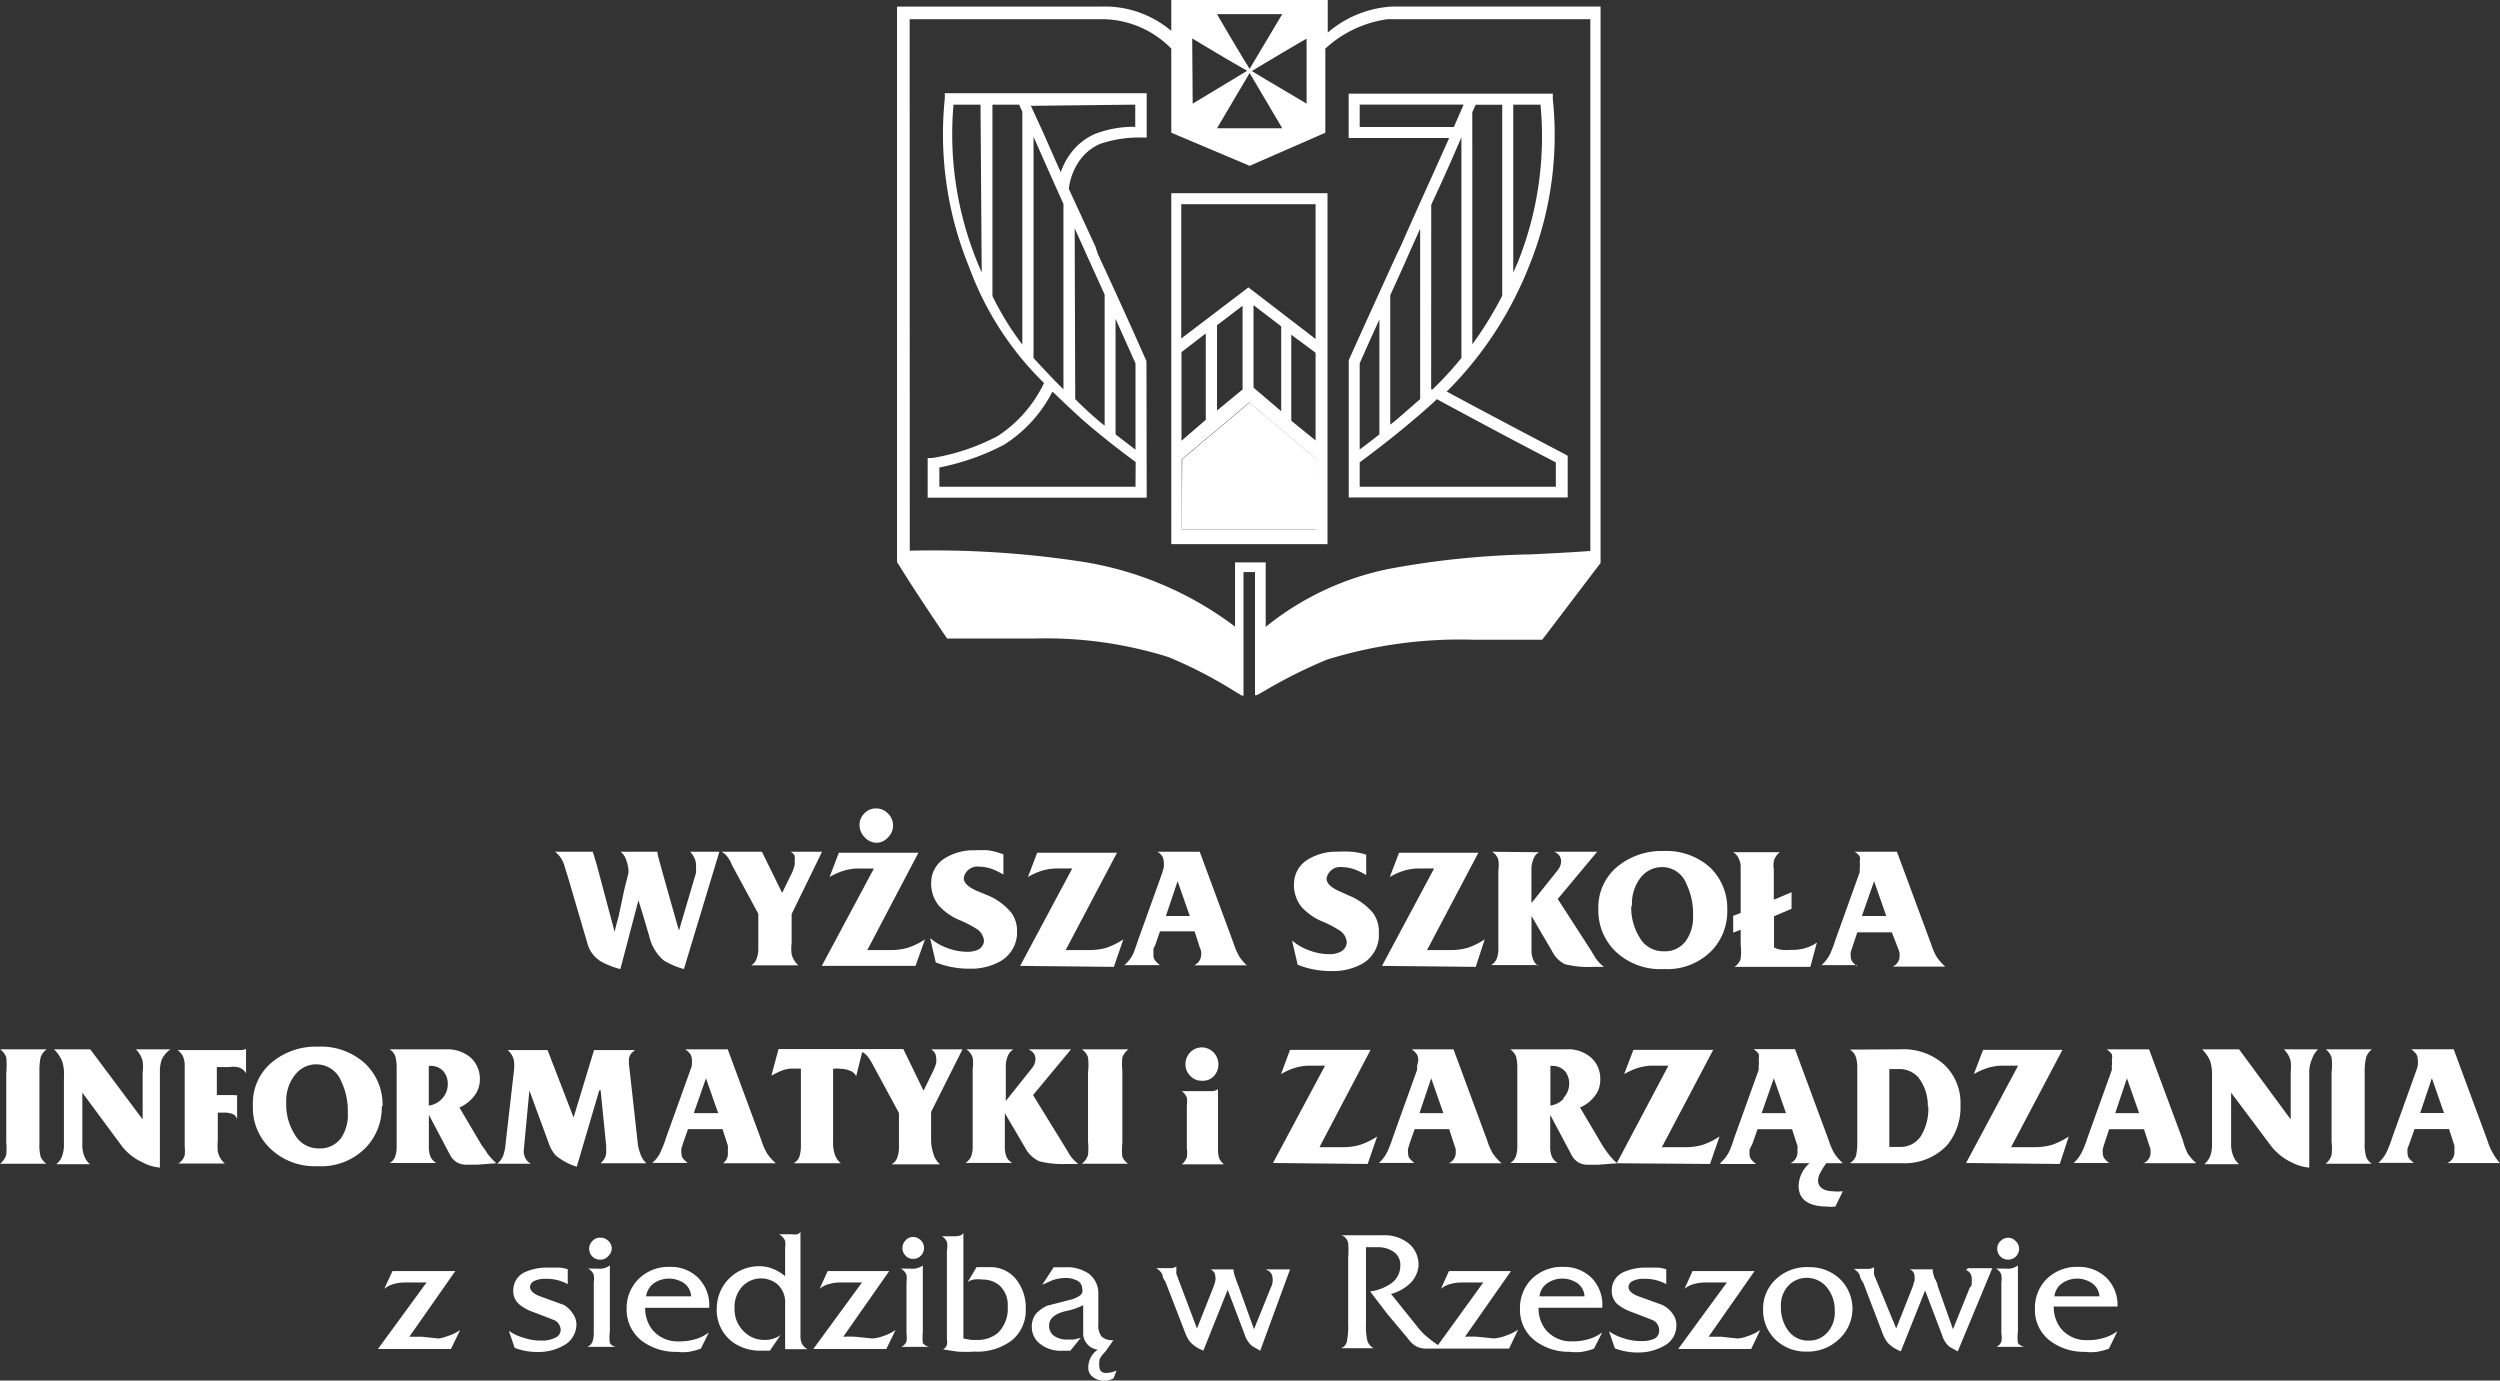 <svg id="Zasób_1" data-name="Zasób 1" xmlns="http://www.w3.org/2000/svg" width="133.73" height="73.849" viewBox="0 0 133.73 73.849">
  <rect x="0" y="0" width="133.73" height="73.849" fill="#333333" stroke="none"/>
  <g id="logo">
    <path id="Path_1" data-name="Path 1" d="M52.182,16.54l-.091.078-3.515,2.955-.026,3.762h7.212V19.573l-3.58-3.02Z" transform="translate(14.663 4.991)" fill="#fff"/>
    <path id="Path_2" data-name="Path 2" d="M39.1,33.52l.208.312.221.325h4.634a21.948,21.948,0,0,1,7.2.989,23.431,23.431,0,0,1,3.593,1.862h0l.338.2h.091V30.6H56v6.587h.091l.469-.26a25.8,25.8,0,0,1,3.319-1.653,24.083,24.083,0,0,1,7.811-1.054H71.36l.156-.2,2.968-3.905h0V.351H63.315a5.78,5.78,0,0,0-3.424,1.393V0h-8.37V1.653a5.506,5.506,0,0,0-3.788-1.3H36.85V30.058h0C37.579,31.242,38.347,32.4,39.1,33.52ZM55.83,3.8s2.161-1.3,2.929-1.731V5.545C57.873,5.012,56.858,4.426,55.83,3.8ZM57.457,6.86H53.968l1.744-2.955Zm0-6.105L55.712,3.684C55.166,2.8,54.606,1.862,53.968.755Zm-4.817,1.3c1.041.625,2,1.2,2.942,1.731L52.666,5.545ZM37.527,1.028H47.941A5.207,5.207,0,0,1,51.521,2.6v4.5h0l4.192,1.77h0l4.048-1.77h0V2.6A6.17,6.17,0,0,1,63.08,1.028H73.937V29.472c-1.041.078-2.109.13-3.15.182h0a45.848,45.848,0,0,0-7.576.768,15.27,15.27,0,0,0-6.639,3.111v-3.45h-1.64V33.52a18.225,18.225,0,0,0-8.2-3.476,52.512,52.512,0,0,0-9.2-.586Z" transform="translate(11.133)" fill="#fff"/>
    <path id="Path_3" data-name="Path 3" d="M56.477,7.94H48.12V26.711h8.357Zm-7.811,8.5,1.3-1v4.621l-1.3,1.12Zm7.186,9.49H48.68V22.168l3.515-2.955.091-.078h0l3.58,3.02Zm-5.285-6.366V15l1.367-1.041v4.478Zm1.953-1.224V13.928L54,15.061V19.6Zm3.319,2.825-1.3-1.054v-4.6l1.3.963Zm0-5.428-3.593-2.76-3.593,2.734V8.526h7.186Z" transform="translate(14.534 2.396)" fill="#fff"/>
    <path id="Path_4" data-name="Path 4" d="M58.014,12.377c-.963,2.109-1.953,4.283-2.6,5.728h0v7.342H67.126V23.22l-.156-.091C65,22.1,62.882,20.981,60.656,19.784a19.435,19.435,0,0,0,3.619-4.973h0c.273-.547.534-1.093.755-1.666a18.576,18.576,0,0,0,1.3-9.008V3.85H55.41V6.219h5.376c-.7,1.575-1.718,3.8-2.6,5.806Zm6.2-7.941h1.458a18.1,18.1,0,0,1-1.237,8.487c-.078.156-.143.325-.221.495ZM56,18.273c.286-.651.651-1.471,1.054-2.343v6.144c-.417.325-.781.612-1.054.807Zm10.492,5.3v1.3H56v-1.3c.221-.169.872-.651,1.614-1.237h0l.677-.547c.846-.7,1.536-1.3,1.835-1.6C62.374,21.411,64.509,22.543,66.488,23.572ZM62.023,4.839l.182-.4h1.419V14.655a19.368,19.368,0,0,1-1.6,2.6ZM56,5.633v-1.2h5.559l-.521,1.2Zm3.827,4.153c.612-1.3,1.185-2.6,1.614-3.606V17.987A18.47,18.47,0,0,1,59.9,19.666h-.078ZM58.7,12.259l.534-1.185v9.112l-1.3,1.133-.3.234V14.629c.3-.664.6-1.3.911-2.018Z" transform="translate(16.733 1.162)" fill="#fff"/>
    <path id="Path_5" data-name="Path 5" d="M49.813,18.162h0c-.638-1.445-1.614-3.619-2.6-5.728l-.13-.4L45.66,8.946a3.307,3.307,0,0,1,.521-1.432,2.6,2.6,0,0,1,1.159-.976A6.509,6.509,0,0,1,49.526,6.2h.3V3.83h-10.8v.286a18.719,18.719,0,0,0,1.3,9.008,16.649,16.649,0,0,0,4.009,6.209h0a6.991,6.991,0,0,1-2.46,2.825,11.443,11.443,0,0,1-3.515,1.185H38.11v2.122H49.826ZM48.16,15.9l1.067,2.382V22.9l-1.067-.82Zm-2.187-4.843.547,1.211.156.351.9,1.979v7.016l-.273-.221c-.417-.351-.9-.794-1.3-1.2ZM41,13.411c-.078-.156-.143-.325-.208-.482a18.094,18.094,0,0,1-1.3-8.487h1.445Zm2.174-8.592V17.277a15.308,15.308,0,0,1-1.6-2.6V4.442H43Zm6.04-.378V5.626A5.819,5.819,0,0,0,47.079,6a3.189,3.189,0,0,0-1.406,1.172,3.515,3.515,0,0,0-.443.885c-.378-.833-.716-1.614-1-2.252l-.6-1.3ZM43.773,17.993V6.16c.43.976,1,2.265,1.6,3.593v9.919l-.508-.508C44.476,18.748,44.111,18.371,43.773,17.993Zm5.454,6.886H38.735V23.851a12.809,12.809,0,0,0,3.45-1.211,7.238,7.238,0,0,0,2.6-2.851c.547.521,1.445,1.393,2.187,2l.651.534h0c.716.573,1.367,1.054,1.614,1.237Z" transform="translate(11.513 1.156)" fill="#fff"/>
    <path id="Path_6" data-name="Path 6" d="M23.295,35.729s.078.273.2.651l1.054,3.593a1.627,1.627,0,0,0,.729.911,4.361,4.361,0,0,0,1.015.391l.963-3.671c.13.378.312,1,.573,1.888a2.447,2.447,0,0,0,.755,1.3,3.086,3.086,0,0,0,.456.247,3.908,3.908,0,0,0,.651.234L31.587,35H30.025a1.38,1.38,0,0,1,.234.351.846.846,0,0,1,.078.378.69.69,0,0,1,0,.182,1.12,1.12,0,0,1,0,.221l-.911,3.085c-.742-2.6-1.12-3.97-1.12-4L28.267,35H26.3a.872.872,0,0,1,.3.43,1.952,1.952,0,0,1,.13.677s-.078.325-.221.885l-.325,1.523c-.078.26-.143.521-.2.768h0l-.937-3.515L24.818,35H22.8A1.471,1.471,0,0,1,23.295,35.729Z" transform="translate(6.893 10.562)" fill="#fff"/>
    <path id="Path_7" data-name="Path 7" d="M30.2,35.716l1.406,2.6v1.888a1.3,1.3,0,0,1-.091.508.6.6,0,0,1-.3.365h2.538a1.133,1.133,0,0,1-.364-.6,2.3,2.3,0,0,1,0-.586V38.332L35.016,35H33.337a.508.508,0,0,1,.208.2.6.6,0,0,1,0,.273.7.7,0,0,1,0,.26,3.281,3.281,0,0,1-.13.378L32.881,37.2,31.8,35H29.64a.872.872,0,0,1,.286.234A1.757,1.757,0,0,1,30.2,35.716Z" transform="translate(8.957 10.562)" fill="#fff"/>
    <path id="Path_8" data-name="Path 8" d="M35.726,35.886h.82L33.76,41.093h5.012l.508-1.419a3.814,3.814,0,0,1-.937.456,3.293,3.293,0,0,1-.911.117H36.194l2.734-5.207H34.671l-.495,1.3A3.359,3.359,0,0,1,34.945,36a2.708,2.708,0,0,1,.781-.117Z" transform="translate(10.2 10.574)" fill="#fff"/>
    <path id="Path_9" data-name="Path 9" d="M36.208,35.056a.807.807,0,0,0,.612-.273.885.885,0,0,0,0-1.3.82.82,0,0,0-.612-.26.833.833,0,0,0-.638.26.859.859,0,0,0-.26.625.911.911,0,0,0,.26.638.885.885,0,0,0,.638.312Z" transform="translate(10.668 10.024)" fill="#fff"/>
    <path id="Path_10" data-name="Path 10" d="M40.84,40.228a1.3,1.3,0,0,1-.677.143,2.994,2.994,0,0,1-1.028-.2,2.786,2.786,0,0,1-.924-.534l.3,1.3a4.5,4.5,0,0,0,.833.247,4.738,4.738,0,0,0,.963.091,3.2,3.2,0,0,0,1.653-.391,1.783,1.783,0,0,0,.9-1.432v-.2a1.627,1.627,0,0,0-.3-.963,3.254,3.254,0,0,0-1.3-.95l-.6-.247c-.43-.2-.651-.417-.651-.664a.742.742,0,0,1,.82-.612,2.226,2.226,0,0,1,.612.1,3.645,3.645,0,0,1,.69.325V35.164a3.541,3.541,0,0,0-.82-.221,5.935,5.935,0,0,0-.7,0,2.9,2.9,0,0,0-1.64.443,1.523,1.523,0,0,0-.7,1.211,1.888,1.888,0,0,0,.4,1.3,3.124,3.124,0,0,0,1.185.807,6.275,6.275,0,0,1,.82.43.833.833,0,0,1,.417.677A.612.612,0,0,1,40.84,40.228Z" transform="translate(11.543 10.541)" fill="#fff"/>
    <path id="Path_11" data-name="Path 11" d="M46.922,41.145l.508-1.471a3.983,3.983,0,0,1-.924.456,3.385,3.385,0,0,1-.924.117H44.344l2.747-5.207h-4.27l-.495,1.3A3.541,3.541,0,0,1,43.082,36a2.864,2.864,0,0,1,.794-.117h.82L41.91,41.093Z" transform="translate(12.66 10.574)" fill="#fff"/>
    <path id="Path_12" data-name="Path 12" d="M52.79,41.118a2.447,2.447,0,0,1-.443-.508,3.5,3.5,0,0,1-.312-.716L50.225,35H47.96a.69.69,0,0,1,.26.247.56.56,0,0,1,.078.286,1.107,1.107,0,0,1,0,.325,1.782,1.782,0,0,0-.065.234l-1.3,3.619c-.117.351-.208.6-.26.729a1.822,1.822,0,0,1-.482.625H48.1a1.211,1.211,0,0,1-.26-.247.4.4,0,0,1-.091-.26c0-.065,0-.156,0-.247a.357.357,0,0,1,.078-.273l.273-.781h1.849l.286.885a.651.651,0,0,1,.065.2.858.858,0,0,1,0,.2.625.625,0,0,1-.378.534h2.812Zm-4.374-2.682.625-1.862.651,1.862Z" transform="translate(13.951 10.562)" fill="#fff"/>
    <path id="Path_13" data-name="Path 13" d="M57.727,39.259a1.627,1.627,0,0,0-.3-.963,3.254,3.254,0,0,0-1.3-.95l-.547-.247c-.43-.2-.651-.417-.651-.664a.742.742,0,0,1,.82-.612,2.227,2.227,0,0,1,.612.1,3.646,3.646,0,0,1,.69.325V35.159A3.54,3.54,0,0,0,56.23,35a5.933,5.933,0,0,0-.7,0,2.9,2.9,0,0,0-1.64.443,1.523,1.523,0,0,0-.7,1.211,1.888,1.888,0,0,0,.4,1.3,3.124,3.124,0,0,0,1.185.807,6.275,6.275,0,0,1,.82.43.833.833,0,0,1,.417.677.612.612,0,0,1-.3.469,1.3,1.3,0,0,1-.677.143,2.994,2.994,0,0,1-1.028-.2,2.785,2.785,0,0,1-.924-.534l.3,1.3a4.5,4.5,0,0,0,.833.247,4.738,4.738,0,0,0,.963.091A3.2,3.2,0,0,0,56.829,41a1.783,1.783,0,0,0,.9-1.432Z" transform="translate(16.03 10.559)" fill="#fff"/>
    <path id="Path_14" data-name="Path 14" d="M61.792,41.145l.482-1.471a3.984,3.984,0,0,1-.924.456,3.385,3.385,0,0,1-.924.117H59.188l2.747-5.207H57.691l-.495,1.3A3.541,3.541,0,0,1,57.952,36a2.864,2.864,0,0,1,.794-.117h.82L56.78,41.093Z" transform="translate(17.147 10.574)" fill="#fff"/>
    <path id="Path_15" data-name="Path 15" d="M63.824,41.118a.612.612,0,0,1-.3-.325,1.211,1.211,0,0,1-.1-.508V38.437L64.514,40.3a1.549,1.549,0,0,0,.7.716,5.207,5.207,0,0,0,1.5.143H67.3a2.032,2.032,0,0,1-.456-.482l-.234-.391-1.783-2.76L66.936,35H64.645a.664.664,0,0,1,.286.234.52.52,0,0,1,.078.286.794.794,0,0,1-.156.43l-.247.312-1.185,1.484V35.885a1.3,1.3,0,0,1,.1-.469.69.69,0,0,1,.3-.391L61.312,35a.742.742,0,0,1,.338.43,2.291,2.291,0,0,1,0,.6v4.2a1.47,1.47,0,0,1-.078.469.716.716,0,0,1-.312.364h2.512Z" transform="translate(18.499 10.562)" fill="#fff"/>
    <path id="Path_16" data-name="Path 16" d="M65.67,38.03v.078a3.046,3.046,0,0,0,.924,2.239,3.476,3.476,0,0,0,2.6.937,3.307,3.307,0,0,0,2.617-1.067,3.059,3.059,0,0,0,.755-2.083h0a3.046,3.046,0,0,0-.885-2.252,3.489,3.489,0,0,0-2.525-.911,3.71,3.71,0,0,0-2.512.872,2.825,2.825,0,0,0-.976,2.2Zm1.8-.182a2.226,2.226,0,0,1,.456-1.445,1.445,1.445,0,0,1,1.159-.573,1.393,1.393,0,0,1,1.3.911,3.645,3.645,0,0,1,.351,1.679,2.187,2.187,0,0,1-.391,1.367,1.38,1.38,0,0,1-1.185.547,1.445,1.445,0,0,1-1.3-.768,2.981,2.981,0,0,1-.43-1.6Z" transform="translate(19.829 10.552)" fill="#fff"/>
    <path id="Path_17" data-name="Path 17" d="M71.614,40.709a.781.781,0,0,1-.338.443h4.061l.351-1.3a2.3,2.3,0,0,1-.508.26,2.421,2.421,0,0,1-.872.13,3.072,3.072,0,0,1-.482,0,1.3,1.3,0,0,1-.43-.13V38.444l.937-.4v-.885l-.95.4V35.944a1.419,1.419,0,0,1,0-.443.846.846,0,0,1,.325-.482h-2.5a.677.677,0,0,1,.286.312,1.042,1.042,0,0,1,.117.534v2.4l-.4.156v.9l.4-.156v.807a3.267,3.267,0,0,1,0,.742Z" transform="translate(21.501 10.568)" fill="#fff"/>
    <path id="Path_18" data-name="Path 18" d="M76.741,41.118a1.21,1.21,0,0,1-.26-.247.469.469,0,0,1-.078-.26.962.962,0,0,1,0-.247l.091-.273.26-.781H78.6l.351.9.065.2v.2a.6.6,0,0,1-.378.534h2.825a2.6,2.6,0,0,1-.456-.508,3.5,3.5,0,0,1-.312-.716L78.875,35H76.61a.859.859,0,0,1,.273.247.7.7,0,0,1,0,.286,1.106,1.106,0,0,1,0,.325q0,.2,0,.234l-1.3,3.619a6.651,6.651,0,0,1-.273.729,1.965,1.965,0,0,1-.469.625h1.9Zm.911-4.543.651,1.862H77Z" transform="translate(22.597 10.562)" fill="#fff"/>
    <path id="Path_19" data-name="Path 19" d="M2.164,43.55a.859.859,0,0,1,.325-.43H0a.937.937,0,0,1,.325.43,3.71,3.71,0,0,1,0,.794v3.723a3.905,3.905,0,0,1,0,.69.937.937,0,0,1-.338.482H2.476a.846.846,0,0,1-.312-.377,2.33,2.33,0,0,1-.065-.69V44.266A3.137,3.137,0,0,1,2.164,43.55Z" transform="translate(0.01 13.012)" fill="#fff"/>
    <path id="Path_20" data-name="Path 20" d="M6.6,43.133a1.3,1.3,0,0,1,.351.625,2.239,2.239,0,0,1,0,.586v2.525L4.15,43.12H2.21a1.914,1.914,0,0,1,.43.625,2.213,2.213,0,0,1,.1.846v3.58a1.861,1.861,0,0,1-.1.664.95.95,0,0,1-.312.43H4.137a1.054,1.054,0,0,1-.312-.443,1.588,1.588,0,0,1-.1-.651V45.437h0L5.842,48.3a2.968,2.968,0,0,0,1.146.885,2.3,2.3,0,0,0,.885.26h0V44.266a1.875,1.875,0,0,1,.1-.6,1.3,1.3,0,0,1,.469-.547H6.6Z" transform="translate(0.68 13.012)" fill="#fff"/>
    <path id="Path_21" data-name="Path 21" d="M10.727,43.162H7.29a1.015,1.015,0,0,1,.286.338,1.3,1.3,0,0,1,.091.547V48.33a2.031,2.031,0,0,1,0,.456.781.781,0,0,1-.338.443H9.815a1.133,1.133,0,0,1-.378-.651,3.229,3.229,0,0,1,0-.586V46.508h.325a1.171,1.171,0,0,1,.508.091.443.443,0,0,1,.2.26h0V45.57h0a.26.26,0,0,1-.143,0H9.386v-1.5h.664a1.38,1.38,0,0,1,.43,0,.677.677,0,0,1,.469.338v-1.3h0Z" transform="translate(2.213 13.009)" fill="#fff"/>
    <path id="Path_22" data-name="Path 22" d="M17.319,46.174a3.02,3.02,0,0,0-.924-2.252,3.489,3.489,0,0,0-2.525-.911,3.658,3.658,0,0,0-2.512.872,2.825,2.825,0,0,0-.976,2.2v.143a2.994,2.994,0,0,0,.924,2.226,3.411,3.411,0,0,0,2.525.95A3.319,3.319,0,0,0,16.524,48.3a3.124,3.124,0,0,0,.755-2.083Zm-2.226,1.731a1.38,1.38,0,0,1-1.185.547,1.445,1.445,0,0,1-1.3-.768,2.981,2.981,0,0,1-.443-1.6v-.13a2.226,2.226,0,0,1,.469-1.432,1.432,1.432,0,0,1,2.473.338,3.645,3.645,0,0,1,.351,1.679,2.187,2.187,0,0,1-.364,1.367Z" transform="translate(3.145 12.978)" fill="#fff"/>
    <path id="Path_23" data-name="Path 23" d="M20.934,48.263l-1.2-2.031a1.979,1.979,0,0,0,.911-.794,1.393,1.393,0,0,0,.182-.677,1.536,1.536,0,0,0-.521-1.224,1.927,1.927,0,0,0-1.3-.417H16a.729.729,0,0,1,.312.391,2.421,2.421,0,0,1,.065.612v4.218a1.484,1.484,0,0,1-.078.508.6.6,0,0,1-.3.351h2.5a.768.768,0,0,1-.3-.312,1.3,1.3,0,0,1-.1-.56V46.622L19.2,48.705a1.067,1.067,0,0,0,.391.456,1.015,1.015,0,0,0,.56.13h.521l1.041-.078a3.189,3.189,0,0,1-.482-.521A3.959,3.959,0,0,0,20.934,48.263Zm-2.109-2.525a1.159,1.159,0,0,1-.729.391V44.006h.078a.9.9,0,0,1,.716.3,1.041,1.041,0,0,1,.221.69A1.107,1.107,0,0,1,18.825,45.737Z" transform="translate(4.841 13.011)" fill="#fff"/>
    <path id="Path_24" data-name="Path 24" d="M25.952,45.285l.3,2.994v.351a.7.7,0,0,1-.065.273,1.055,1.055,0,0,1-.234.3H28.4a1.185,1.185,0,0,1-.312-.482,2.265,2.265,0,0,1-.156-.664l-.469-4.218a.586.586,0,0,0,0-.169.69.69,0,0,1,.078-.273.964.964,0,0,1,.26-.247H25.6l-1.093,3.606L23.115,43.15H20.98a.924.924,0,0,1,.273.365.95.95,0,0,1,.078.391v.221l-.456,3.983a2.6,2.6,0,0,1-.117.638,1.055,1.055,0,0,1-.338.482h1.809a.651.651,0,0,1-.286-.273.794.794,0,0,1-.1-.456l.3-3.189h0L23.167,48.1a1.927,1.927,0,0,0,.378.677,3.176,3.176,0,0,0,1.133.612l1.2-4.075Z" transform="translate(6.175 13.021)" fill="#fff"/>
    <path id="Path_25" data-name="Path 25" d="M30.578,49.212H33.4a3.059,3.059,0,0,1-.456-.508,3.5,3.5,0,0,1-.312-.716l-1.8-4.869H28.56a1.055,1.055,0,0,1,.273.26.56.56,0,0,1,.078.286,1.836,1.836,0,0,1,0,.325,2.214,2.214,0,0,1-.078.234l-1.3,3.619a6.154,6.154,0,0,1-.273.716,1.692,1.692,0,0,1-.469.638h1.9a1.615,1.615,0,0,1-.26-.247.469.469,0,0,1-.078-.26,1.3,1.3,0,0,1,0-.26l.078-.26.273-.781h1.849l.286.885a1.641,1.641,0,0,1,0,.2v.2A.612.612,0,0,1,30.578,49.212Zm-1.562-2.682.651-1.862.651,1.862Z" transform="translate(8.097 13.012)" fill="#fff"/>
    <path id="Path_26" data-name="Path 26" d="M40.23,48.031V46.469l1.679-3.346H40.23a.534.534,0,0,1,.208.208.6.6,0,0,1,.065.273,1.3,1.3,0,0,1,0,.26,3.578,3.578,0,0,1-.143.378l-.534,1.093-1.08-2.226H32.067l-.378,1.419a5.845,5.845,0,0,1,.534-.26,1.679,1.679,0,0,1,.6-.117h.443v4.114a1.94,1.94,0,0,1-.078.586.651.651,0,0,1-.312.364H35.4a1.054,1.054,0,0,1-.312-.443,2,2,0,0,1-.1-.7V44.164a1.38,1.38,0,0,1,.4,0,1.3,1.3,0,0,1,.495.1.547.547,0,0,1,.338.3l.325-1.3a1.028,1.028,0,0,1,.286.234,3.2,3.2,0,0,1,.273.43l1.406,2.6v1.875a1.6,1.6,0,0,1-.091.508.664.664,0,0,1-.312.364h2.6a1.185,1.185,0,0,1-.364-.6A2.37,2.37,0,0,1,40.23,48.031Z" transform="translate(9.576 13.009)" fill="#fff"/>
    <path id="Path_27" data-name="Path 27" d="M43.617,49.108a5.207,5.207,0,0,0,1.5.143H45.7a2.031,2.031,0,0,1-.456-.482l-.234-.391-1.731-2.812L45.31,43.12H43.045a.924.924,0,0,1,.286.234.6.6,0,0,1,.078.3.794.794,0,0,1-.156.43l-.247.312L41.821,45.88v-1.9a1.5,1.5,0,0,1,.091-.469.781.781,0,0,1,.312-.391H39.712a.872.872,0,0,1,.338.443,2.291,2.291,0,0,1,0,.6v4.2a1.471,1.471,0,0,1-.078.469.781.781,0,0,1-.312.364h2.512a.69.69,0,0,1-.312-.325,1.471,1.471,0,0,1-.091-.508V46.531l1.093,1.862A1.614,1.614,0,0,0,43.617,49.108Z" transform="translate(11.981 13.012)" fill="#fff"/>
    <path id="Path_28" data-name="Path 28" d="M46.614,43.55a.937.937,0,0,1,.325-.43H44.453a.859.859,0,0,1,.325.43,3.489,3.489,0,0,1,0,.794v3.723a3.54,3.54,0,0,1,0,.69.872.872,0,0,1-.338.482h2.486a.846.846,0,0,1-.312-.378,2.982,2.982,0,0,1,0-.729V44.266A3.32,3.32,0,0,1,46.614,43.55Z" transform="translate(13.423 13.012)" fill="#fff"/>
    <path id="Path_29" data-name="Path 29" d="M57.364,49.245l.508-1.471a3.814,3.814,0,0,1-.937.456,3.293,3.293,0,0,1-.911.117H54.786L57.52,43.14H53.211l-.482,1.3a3.267,3.267,0,0,1,.755-.338,2.708,2.708,0,0,1,.781-.117h.82L52.3,49.193Z" transform="translate(15.795 13.018)" fill="#fff"/>
    <path id="Path_30" data-name="Path 30" d="M60.386,49.212h2.825a3.058,3.058,0,0,1-.456-.508,3.5,3.5,0,0,1-.312-.716l-1.8-4.869H58.407a1.055,1.055,0,0,1,.273.26.56.56,0,0,1,.078.286,1.2,1.2,0,0,1-.065.325,1.157,1.157,0,0,1,0,.234l-1.3,3.619a6.157,6.157,0,0,1-.273.716,1.849,1.849,0,0,1-.469.638h1.9a1.615,1.615,0,0,1-.26-.247.469.469,0,0,1-.078-.26,1.3,1.3,0,0,1,0-.26l.078-.26.273-.781h1.848l.286.885a1.644,1.644,0,0,1,.065.2v.2A.612.612,0,0,1,60.386,49.212Zm-1.562-2.682.625-1.862.651,1.862Z" transform="translate(17.108 13.012)" fill="#fff"/>
    <path id="Path_31" data-name="Path 31" d="M72.737,49.252l.508-1.471a3.983,3.983,0,0,1-.924.456,3.32,3.32,0,0,1-.924.117H70.16l2.747-5.207h-4.27l-.495,1.3a3.541,3.541,0,0,1,.755-.338,2.864,2.864,0,0,1,.794-.117h.82L67.752,49.2a3.007,3.007,0,0,1-.469-.508,4.166,4.166,0,0,1-.3-.43l-1.2-2.031a1.979,1.979,0,0,0,.911-.794,1.38,1.38,0,0,0,.169-.677,1.5,1.5,0,0,0-.521-1.224,1.874,1.874,0,0,0-1.3-.417H62.05a.872.872,0,0,1,.312.391,2.421,2.421,0,0,1,.065.612v4.218a1.484,1.484,0,0,1-.078.508.7.7,0,0,1-.3.351h2.538a.768.768,0,0,1-.3-.312,1.3,1.3,0,0,1-.1-.56V46.623l1.106,2.083a1.067,1.067,0,0,0,.391.456.989.989,0,0,0,.56.13h.508l1.041-.078h0Zm-7.811-3.515a1.185,1.185,0,0,1-.729.391V44.006h.078a.9.9,0,0,1,.716.3A1.041,1.041,0,0,1,65.2,45a1.094,1.094,0,0,1-.325.742Z" transform="translate(18.737 13.011)" fill="#fff"/>
    <path id="Path_32" data-name="Path 32" d="M70.68,49.254h1.914a1.212,1.212,0,0,1-.26-.247.482.482,0,0,1-.091-.26v-.26l.156-.312.273-.781H74.52l.286.885a.65.65,0,0,1,0,.2.859.859,0,0,1,0,.2.625.625,0,0,1-.377.534h1.028a1.653,1.653,0,0,0-.586,1.211c0,.963.911,1.106,1.51,1.106a1.823,1.823,0,0,0,.456,0l.4-.82a2.33,2.33,0,0,1-.573,0c-.391,0-.937-.208-.69-.872a3.97,3.97,0,0,1,.377-.625h.885a2.916,2.916,0,0,1-.443-.508,3.5,3.5,0,0,1-.312-.716L74.676,43.11H72.463a1.054,1.054,0,0,1,.273.26.7.7,0,0,1,0,.286,1.105,1.105,0,0,1,0,.325,1.8,1.8,0,0,0,0,.234l-1.3,3.619a6.906,6.906,0,0,1-.26.716,1.875,1.875,0,0,1-.482.638Zm2.864-4.582.651,1.862h-1.3Z" transform="translate(21.341 13.009)" fill="#fff"/>
    <path id="Path_33" data-name="Path 33" d="M76,43.134a.7.7,0,0,1,.338.443,1.627,1.627,0,0,1,.065.469v3.983a3.517,3.517,0,0,1-.065.781.755.755,0,0,1-.338.4h2.786a3.111,3.111,0,0,0,2.421-.963,3.176,3.176,0,0,0,.716-2.148,2.812,2.812,0,0,0-.872-2.161,3.254,3.254,0,0,0-2.317-.82Zm4.2,3.046a2.76,2.76,0,0,1-.391,1.575,1.3,1.3,0,0,1-1.133.586h-.56V44.175H78.6a1.367,1.367,0,0,1,1.067.443,2.447,2.447,0,0,1,.508,1.562Z" transform="translate(22.947 13.011)" fill="#fff"/>
    <path id="Path_34" data-name="Path 34" d="M85.792,49.245l.482-1.471a3.982,3.982,0,0,1-.924.456,3.385,3.385,0,0,1-.924.117H83.188l2.747-5.207H81.691l-.495,1.3a3.539,3.539,0,0,1,.755-.338,2.864,2.864,0,0,1,.794-.117h.82L80.78,49.193Z" transform="translate(24.389 13.018)" fill="#fff"/>
    <path id="Path_35" data-name="Path 35" d="M91.045,47.989,89.235,43.12H86.97a1.055,1.055,0,0,1,.273.26.547.547,0,0,1,0,.286,1.108,1.108,0,0,1,0,.325v.234l-1.3,3.619a6.16,6.16,0,0,1-.273.716,2.03,2.03,0,0,1-.469.638h1.9a1.211,1.211,0,0,1-.26-.247.469.469,0,0,1-.078-.26.756.756,0,0,1,0-.26l.078-.26.26-.781h1.862l.286.885a1.636,1.636,0,0,1,.065.2v.2a.6.6,0,0,1-.377.534h2.825a2.6,2.6,0,0,1-.456-.508A3.5,3.5,0,0,1,91.045,47.989Zm-3.619-1.458.625-1.862.651,1.862Z" transform="translate(25.723 13.012)" fill="#fff"/>
    <path id="Path_36" data-name="Path 36" d="M94.867,43.133a1.3,1.3,0,0,1,.351.625,3.01,3.01,0,0,1,0,.586v2.525l-2.76-3.749H90.48a1.913,1.913,0,0,1,.43.625,2.513,2.513,0,0,1,.1.846v3.58a1.862,1.862,0,0,1-.1.664,1.185,1.185,0,0,1-.312.43h1.862a1.055,1.055,0,0,1-.312-.443,1.574,1.574,0,0,1-.117-.651V45.437h0L94.177,48.3a3.02,3.02,0,0,0,1.133.885,2.408,2.408,0,0,0,.9.26h0V44.266a1.874,1.874,0,0,1,.156-.651,1.3,1.3,0,0,1,.312-.495H94.867Z" transform="translate(27.316 13.012)" fill="#fff"/>
    <path id="Path_37" data-name="Path 37" d="M97.724,43.55a.9.9,0,0,1,.312-.43H95.563a.9.9,0,0,1,.312.43,3.492,3.492,0,0,1,0,.794v3.723a2.723,2.723,0,0,1,0,.69.846.846,0,0,1-.325.482h2.473a.807.807,0,0,1-.3-.378,2.332,2.332,0,0,1-.078-.729V44.266a3.137,3.137,0,0,1,.078-.716Z" transform="translate(28.846 13.012)" fill="#fff"/>
    <path id="Path_38" data-name="Path 38" d="M103.864,48.7a3.5,3.5,0,0,1-.312-.716l-1.8-4.869H99.477a1.054,1.054,0,0,1,.273.26.56.56,0,0,1,.078.286,1.2,1.2,0,0,1,0,.325,1.158,1.158,0,0,1-.065.234l-1.3,3.619a6.156,6.156,0,0,1-.273.716,1.848,1.848,0,0,1-.469.638h1.9a1.615,1.615,0,0,1-.26-.247.469.469,0,0,1-.078-.26,1.3,1.3,0,0,1,0-.26l.1-.26.273-.781h1.848l.286.885a1.636,1.636,0,0,1,0,.2s0,.117,0,.2a.612.612,0,0,1-.391.534h2.825A3.058,3.058,0,0,1,103.864,48.7Zm-3.905-2.174.625-1.862.651,1.862Z" transform="translate(29.501 13.012)" fill="#fff"/>
    <path id="Path_39" data-name="Path 39" d="M18.748,55.836l-.872-.091H17.2l2.46-3.515H16.3l-.443.95a1.393,1.393,0,0,1,.521-.26A2.279,2.279,0,0,1,17,52.842h1.12L15.52,56.4h3.905l.495-1.015a2.448,2.448,0,0,1-.677.325,1.992,1.992,0,0,1-.495.13Z" transform="translate(4.696 15.761)" fill="#fff"/>
    <path id="Path_40" data-name="Path 40" d="M23.829,54.082l-1.185-.43c-.378-.13-.586-.3-.612-.495a.378.378,0,0,1,.221-.351,1.3,1.3,0,0,1,.612-.117,2.317,2.317,0,0,1,1.185.286v-.794a1.667,1.667,0,0,0-.443-.091h-.56a2.9,2.9,0,0,0-1.3.247,1.067,1.067,0,0,0-.612.989.911.911,0,0,0,.325.729,2.3,2.3,0,0,0,.716.4c.755.286,1.159.443,1.224.482a.612.612,0,0,1,.273.495.469.469,0,0,1-.312.417,1.575,1.575,0,0,1-.742.143,2.76,2.76,0,0,1-.9-.143,2.6,2.6,0,0,1-.82-.378l.312.911a3.372,3.372,0,0,0,1.237.221,2.734,2.734,0,0,0,1.367-.338,1.3,1.3,0,0,0,.7-1.133.989.989,0,0,0-.208-.6,1.406,1.406,0,0,0-.482-.456Z" transform="translate(6.32 15.718)" fill="#fff"/>
    <path id="Path_41" data-name="Path 41" d="M24.369,51.043a.581.581,0,0,0,0,.82.521.521,0,0,0,.4.169.534.534,0,0,0,.469-.208.534.534,0,0,0,0-.781.56.56,0,0,0-.417-.182A.534.534,0,0,0,24.369,51.043Z" transform="translate(7.315 15.347)" fill="#fff"/>
    <path id="Path_42" data-name="Path 42" d="M25.331,56.153a2.33,2.33,0,0,1,0-.612V52h0a.937.937,0,0,1-.677.169h-.495a.612.612,0,0,1,.312.338,1.419,1.419,0,0,1,0,.4v2.734a1.484,1.484,0,0,1-.065.43.508.508,0,0,1-.286.286h1.549a.482.482,0,0,1-.338-.208Z" transform="translate(7.291 15.691)" fill="#fff"/>
    <path id="Path_43" data-name="Path 43" d="M29.554,52.633a2.044,2.044,0,0,0-1.471-.573,2.265,2.265,0,0,0-1.77.716A2.187,2.187,0,0,0,25.74,54.3a2.1,2.1,0,0,0,.833,1.731,3.007,3.007,0,0,0,1.848.573,2.759,2.759,0,0,0,.651,0,4.215,4.215,0,0,0,.638-.169l.43-.872a2.135,2.135,0,0,1-.729.364,2.863,2.863,0,0,1-.794.117h-.234a1.744,1.744,0,0,1-1.3-.664,1.862,1.862,0,0,1-.351-1.133h3.424A2.07,2.07,0,0,0,29.554,52.633Zm-2.773,1a1.041,1.041,0,0,1,.417-.7,1.44,1.44,0,0,1,1.614,0,.911.911,0,0,1,.378.7Z" transform="translate(7.78 15.709)" fill="#fff"/>
    <path id="Path_44" data-name="Path 44" d="M34,56.6a.951.951,0,0,1-.078-.391V50.62a.3.3,0,0,1-.182.13.7.7,0,0,1-.247,0h-.716a.729.729,0,0,1,.325.351,1.106,1.106,0,0,1,0,.364v1.523a2.447,2.447,0,0,0-.677-.4,1.874,1.874,0,0,0-.7-.13,2.252,2.252,0,0,0-2.278,2.226,2.135,2.135,0,0,0,.833,1.822,2.5,2.5,0,0,0,1.536.469h.469l.573-.833a1.471,1.471,0,0,1-.833.26,1.536,1.536,0,0,1-1.12-.443,1.653,1.653,0,0,1-.508-1.237,1.627,1.627,0,0,1,.443-1.211,1.38,1.38,0,0,1,1.862-.078,1.3,1.3,0,0,1,.4,1.028v2.434h1.2a.625.625,0,0,1-.3-.3Z" transform="translate(8.896 15.275)" fill="#fff"/>
    <path id="Path_45" data-name="Path 45" d="M36.547,55.836l-.872-.091a5.847,5.847,0,0,0-.664,0l2.46-3.515H34.178l-.43.95a1.3,1.3,0,0,1,.521-.26,2.123,2.123,0,0,1,.612-.078h1.133L33.41,56.4h3.905l.495-1.015a2.6,2.6,0,0,1-.664.325A2.122,2.122,0,0,1,36.547,55.836Z" transform="translate(10.095 15.761)" fill="#fff"/>
    <path id="Path_46" data-name="Path 46" d="M37.643,52a.534.534,0,0,0,.417-.169.581.581,0,0,0,0-.82.586.586,0,0,0-.417-.182.534.534,0,0,0-.4.182.581.581,0,0,0,0,.82A.521.521,0,0,0,37.643,52Z" transform="translate(11.199 15.338)" fill="#fff"/>
    <path id="Path_47" data-name="Path 47" d="M38.185,56.153a3.371,3.371,0,0,1,0-.612V52h0a.937.937,0,0,1-.677.169H37a.612.612,0,0,1,.312.338,1.42,1.42,0,0,1,0,.4v2.734a1.484,1.484,0,0,1,0,.43.56.56,0,0,1-.286.286h1.549A.547.547,0,0,1,38.185,56.153Z" transform="translate(11.178 15.691)" fill="#fff"/>
    <path id="Path_48" data-name="Path 48" d="M41.228,52.492h-.677l-.482.807a.742.742,0,0,1,.338-.143,1.587,1.587,0,0,1,.443,0,1.393,1.393,0,0,1,.924.312,1.419,1.419,0,0,1,.443,1.133,1.809,1.809,0,0,1-.521,1.406,1.679,1.679,0,0,1-1.133.378h-.3l-.417-.078V50.67c-.078.117-.221.169-.456.169h-.7a.651.651,0,0,1,.273.3,1.12,1.12,0,0,1,0,.469v4.7a.976.976,0,0,1,0,.338.43.43,0,0,1-.208.247l.768.117a7.93,7.93,0,0,0,.937,0,3.059,3.059,0,0,0,1.992-.612,2.057,2.057,0,0,0,.729-1.627,2.447,2.447,0,0,0-.534-1.653A1.757,1.757,0,0,0,41.228,52.492Z" transform="translate(11.688 15.29)" fill="#fff"/>
    <path id="Path_49" data-name="Path 49" d="M46.113,57.655a.3.3,0,0,1-.1-.182,1.5,1.5,0,0,1,0-.469,1.614,1.614,0,0,1,.312-.417l.43-.612a.833.833,0,0,1-.638-.2.976.976,0,0,1-.169-.651V53.5A1.3,1.3,0,0,0,45.41,52.4a2.083,2.083,0,0,0-1.237-.325h-.612l-.612.937.56-.247a2.252,2.252,0,0,1,.69-.117,1.3,1.3,0,0,1,.56.117.482.482,0,0,1,.325.443.508.508,0,0,1,0,.234.456.456,0,0,1-.117.143,1.562,1.562,0,0,1-.586.247l-1.172.3a1.992,1.992,0,0,0-.586.417,1.107,1.107,0,0,0-.234.716,1.133,1.133,0,0,0,.43.9,1.783,1.783,0,0,0,1.172.378h.456l.56-.69-.377.091h-.338a1.2,1.2,0,0,1-.716-.2.651.651,0,0,1-.26-.56c0-.365.3-.625.911-.768a3.424,3.424,0,0,0,.911-.312v1.458a.885.885,0,0,0,.781.924,1.054,1.054,0,0,0-.364.391,1.133,1.133,0,0,0-.143.573.573.573,0,0,0,.247.495.937.937,0,0,0,.586.2,1,1,0,0,0,.521-.13l.156-.417a1.3,1.3,0,0,1-.6.13A.326.326,0,0,1,46.113,57.655Z" transform="translate(12.804 15.712)" fill="#fff"/>
    <path id="Path_50" data-name="Path 50" d="M53.423,52.235a.456.456,0,0,1,.3.417.7.7,0,0,1,0,.247.845.845,0,0,1-.091.273l-.9,2.226-.82-2.278c-.065-.156-.117-.312-.169-.456a2.82,2.82,0,0,1-.1-.338V52.2H50.4a.391.391,0,0,1,.26.351.677.677,0,0,1,0,.273,2.174,2.174,0,0,1-.078.26l-.9,2.278L48.58,52.444a.534.534,0,0,1,0-.156,1.973,1.973,0,0,1,0-.247h0a.573.573,0,0,1-.247.091H47.5a.872.872,0,0,1,.325.325.855.855,0,0,0,.169.4l1.067,2.76a1.744,1.744,0,0,0,.273.482,1.809,1.809,0,0,0,.69.443l1.3-3.254.911,2.4a1.3,1.3,0,0,0,.4.612l.43.247L54.66,52.2h-1.3Z" transform="translate(14.347 15.704)" fill="#fff"/>
    <path id="Path_51" data-name="Path 51" d="M63.278,56.281l-.885-.091a5.675,5.675,0,0,0-.664,0l2.46-3.515H60.87l-.43.95a1.3,1.3,0,0,1,.521-.26,2.279,2.279,0,0,1,.625-.078h1.12l-2.421,3.346a6.287,6.287,0,0,1-.638-.482,3.359,3.359,0,0,1-.443-.469L57.772,53.9a2.356,2.356,0,0,0,1.08-.625,1.536,1.536,0,0,0,.391-.859,1.5,1.5,0,0,0-.456-1.159,2.057,2.057,0,0,0-1.484-.495H55.129a.547.547,0,0,1,.351.43,4.607,4.607,0,0,1,0,.768v3.567a3.9,3.9,0,0,1-.065.885.482.482,0,0,1-.325.391h1.757a.651.651,0,0,1-.338-.391,3.371,3.371,0,0,1-.078-.885V51.4h.6a1.51,1.51,0,0,1,.846.221.833.833,0,0,1,.391.755,1.146,1.146,0,0,1-.534.989,2.473,2.473,0,0,1-1.08.4l.924,1.211,1.093,1.3a1.445,1.445,0,0,0,.43.417,1.172,1.172,0,0,0,.6.13h4.387l.482-1.015a2.6,2.6,0,0,1-.664.325,2.044,2.044,0,0,1-.625.143Z" transform="translate(16.637 15.316)" fill="#fff"/>
    <path id="Path_52" data-name="Path 52" d="M66.264,52.633a2.07,2.07,0,0,0-1.471-.573,2.291,2.291,0,0,0-1.783.716,2.187,2.187,0,0,0-.56,1.523,2.057,2.057,0,0,0,.833,1.731,3.007,3.007,0,0,0,1.848.573,2.6,2.6,0,0,0,.638,0,3.54,3.54,0,0,0,.638-.169l.443-.872a2.2,2.2,0,0,1-.742.364,2.837,2.837,0,0,1-.781.117h-.234a1.744,1.744,0,0,1-1.3-.664,1.861,1.861,0,0,1-.351-1.133H66.85A2.057,2.057,0,0,0,66.264,52.633Zm-2.773,1a.989.989,0,0,1,.417-.7,1.44,1.44,0,0,1,1.614,0,.911.911,0,0,1,.378.7Z" transform="translate(18.858 15.709)" fill="#fff"/>
    <path id="Path_53" data-name="Path 53" d="M68.948,54.082l-1.185-.43c-.391-.13-.586-.3-.612-.495a.365.365,0,0,1,.221-.351,1.3,1.3,0,0,1,.612-.117,2.317,2.317,0,0,1,1.185.286v-.794a1.784,1.784,0,0,0-.443-.091h-.56a2.9,2.9,0,0,0-1.3.247,1.067,1.067,0,0,0-.612.989.95.95,0,0,0,.312.729,2.6,2.6,0,0,0,.729.4c.755.286,1.159.443,1.224.482a.612.612,0,0,1,.273.495.5.5,0,0,1-.221.443,1.6,1.6,0,0,1-.755.143,2.812,2.812,0,0,1-.9-.143,2.708,2.708,0,0,1-.807-.378l.312.911a3.372,3.372,0,0,0,1.3.221,2.734,2.734,0,0,0,1.3-.338,1.224,1.224,0,0,0,.69-1.133.976.976,0,0,0-.2-.6A1.406,1.406,0,0,0,68.948,54.082Z" transform="translate(19.962 15.718)" fill="#fff"/>
    <path id="Path_54" data-name="Path 54" d="M72.126,55.836l-.872-.091h-.677l2.46-3.515H69.718l-.43.95a1.393,1.393,0,0,1,.521-.26,2.279,2.279,0,0,1,.625-.078h1.12L68.95,56.4h3.905l.482-1.015a2.6,2.6,0,0,1-.664.325,2.044,2.044,0,0,1-.547.13Z" transform="translate(20.819 15.761)" fill="#fff"/>
    <path id="Path_55" data-name="Path 55" d="M74.9,52.071a2.408,2.408,0,0,0-1.861.729,2.135,2.135,0,0,0-.6,1.536,2.187,2.187,0,0,0,.612,1.562,2.343,2.343,0,0,0,1.757.69,2.408,2.408,0,0,0,1.692-.664,2.213,2.213,0,0,0,0-3.267,2.343,2.343,0,0,0-1.6-.586Zm1.028,3.437A1.3,1.3,0,0,1,74.887,56h-.078a1.3,1.3,0,0,1-1.015-.521,2.057,2.057,0,0,1-.4-1.3,1.523,1.523,0,0,1,.521-1.237,1.388,1.388,0,0,1,1.966.247,1.926,1.926,0,0,1,.391,1.211A1.614,1.614,0,0,1,75.929,55.507Z" transform="translate(21.872 15.712)" fill="#fff"/>
    <path id="Path_56" data-name="Path 56" d="M82.174,52.226a.456.456,0,0,1,.3.417,1.207,1.207,0,0,1,0,.247.287.287,0,0,1-.1.273l-.9,2.226-.807-2.278a1.242,1.242,0,0,0-.182-.456,2.792,2.792,0,0,1-.091-.338v-.13H79.154a.378.378,0,0,1,.26.351.99.99,0,0,1,0,.273,1.77,1.77,0,0,0-.078.26l-.9,2.278-1.185-2.877a.664.664,0,0,1,0-.156V52.07h0a.56.56,0,0,1-.26.091H76.16a.781.781,0,0,1,.325.325.818.818,0,0,0,.182.4l1.054,2.76a1.745,1.745,0,0,0,.273.482,1.914,1.914,0,0,0,.69.443l1.3-3.254.911,2.4a1.3,1.3,0,0,0,.391.612l.443.247,1.849-4.452h-1.3Z" transform="translate(22.995 15.713)" fill="#fff"/>
    <path id="Path_57" data-name="Path 57" d="M83.185,56.153a2.328,2.328,0,0,1,0-.612V52h0a.911.911,0,0,1-.664.169H82a.547.547,0,0,1,.3.338,1.419,1.419,0,0,1,0,.4v2.734a1.146,1.146,0,0,1,0,.43.5.5,0,0,1-.273.286h1.536a.547.547,0,0,1-.378-.208Z" transform="translate(24.757 15.691)" fill="#fff"/>
    <path id="Path_58" data-name="Path 58" d="M82.229,51.042a.581.581,0,0,0,0,.82.547.547,0,0,0,.417.169.573.573,0,0,0,.417-.169.6.6,0,0,0,.169-.417.56.56,0,0,0-.182-.4.534.534,0,0,0-.4-.182.56.56,0,0,0-.417.182Z" transform="translate(24.775 15.347)" fill="#fff"/>
    <path id="Path_59" data-name="Path 59" d="M87.424,52.633a2.083,2.083,0,0,0-1.471-.573,2.291,2.291,0,0,0-1.783.716,2.187,2.187,0,0,0-.56,1.523,2.057,2.057,0,0,0,.833,1.731,2.994,2.994,0,0,0,1.836.573,2.693,2.693,0,0,0,.651,0,3.539,3.539,0,0,0,.638-.169l.456-.937a2.2,2.2,0,0,1-.742.364,2.863,2.863,0,0,1-.794.117h-.221a1.744,1.744,0,0,1-1.3-.664,1.861,1.861,0,0,1-.351-1.133h3.411a2.057,2.057,0,0,0-.6-1.549Zm-2.773,1a.989.989,0,0,1,.417-.7,1.419,1.419,0,0,1,1.6,0,.924.924,0,0,1,.391.7Z" transform="translate(25.243 15.709)" fill="#fff"/>
    <path id="Path_60" data-name="Path 60" d="M48.823,48.4a.872.872,0,0,1-.273.377h2.265a.911.911,0,0,1-.26-.325,1.471,1.471,0,0,1-.065-.482V44.76h0a.781.781,0,0,1-.273.1H48.55a.755.755,0,0,1,.273.351,1.3,1.3,0,0,1,0,.4v2.317a1.55,1.55,0,0,1,0,.469Z" transform="translate(14.663 13.507)" fill="#fff"/>
    <path id="Path_61" data-name="Path 61" d="M50.2,44.6a.924.924,0,0,0,0-1.3.872.872,0,0,0-.612-.26.859.859,0,0,0-.625.26.911.911,0,0,0-.26.638.859.859,0,0,0,.26.625.807.807,0,0,0,.625.26A.794.794,0,0,0,50.2,44.6Z" transform="translate(14.709 12.988)" fill="#fff"/>
  </g>
</svg>
